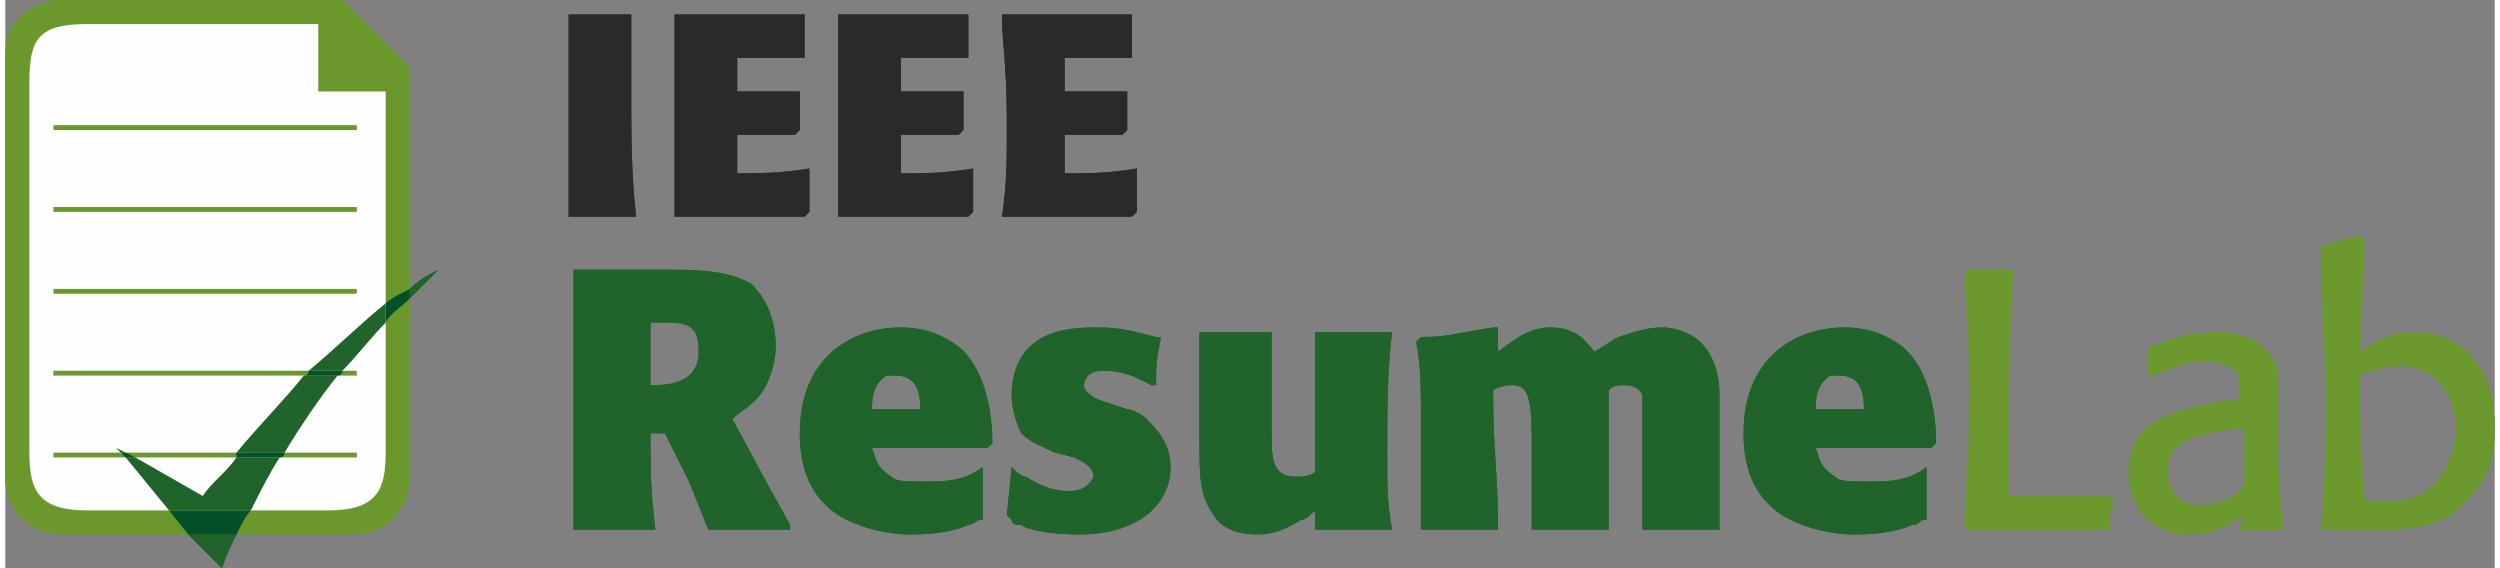 <?xml version="1.0" encoding="UTF-8"?>
<!DOCTYPE svg PUBLIC "-//W3C//DTD SVG 1.1//EN" "http://www.w3.org/Graphics/SVG/1.1/DTD/svg11.dtd">
<!-- Creator: CorelDRAW X7 -->
<svg xmlns="http://www.w3.org/2000/svg" xml:space="preserve" width="440px" height="100px" version="1.1" style="shape-rendering:geometricPrecision; text-rendering:geometricPrecision; image-rendering:optimizeQuality; fill-rule:evenodd; clip-rule:evenodd"
viewBox="0 0 517 118"
 xmlns:xlink="http://www.w3.org/1999/xlink">
 <rect x="0" y="0" width="517" height="118" fill="#808080" stroke="none"/>
 <defs>
  <style type="text/css">
   <![CDATA[
    .fil1 {fill:#FEFEFE;fill-rule:nonzero}
    .fil4 {fill:#2B2A29;fill-rule:nonzero}
    .fil0 {fill:#6A982C;fill-rule:nonzero}
    .fil2 {fill:#20642B;fill-rule:nonzero}
    .fil3 {fill:#045029;fill-rule:nonzero}
   ]]>
  </style>
 </defs>
 <g id="Layer_x0020_1">
  <path class="fil0" d="M84 99c0,7 -5,12 -12,12l-60 0c-7,0 -12,-5 -12,-12l0 -88c0,-6 5,-11 12,-11l58 0 14 14 0 85z"/>
  <path class="fil1" d="M79 94c0,8 -2,12 -12,12l-50 0c-10,0 -12,-4 -12,-12l0 -77c0,-9 2,-12 12,-12l48 0 0 14 14 0 0 75z"/>
  <polygon class="fil0" points="73,27 10,27 10,26 73,26 "/>
  <polygon class="fil0" points="73,95 10,95 10,94 73,94 "/>
  <polygon class="fil0" points="73,78 10,78 10,77 73,77 "/>
  <polygon class="fil0" points="73,61 10,61 10,60 73,60 "/>
  <polygon class="fil0" points="73,44 10,44 10,43 73,43 "/>
  <path class="fil2" d="M45 118l-7 -7 10 0c-1,2 -2,4 -3,7l0 0zm39 -56l0 -2c2,-2 4,-3 6,-4 -2,2 -4,4 -6,6z"/>
  <path class="fil3" d="M48 111l-10 0 -4 -5 17 0c-1,1 -2,3 -3,5zm31 -44l0 -4c1,-1 3,-2 5,-3l0 2c-2,2 -4,3 -5,5z"/>
  <path class="fil2" d="M51 106l-17 0 -9 -11 2 0 14 8c2,-3 5,-5 7,-8l9 0c-2,3 -4,7 -6,11zm7 -12l-10 0c5,-6 10,-11 14,-16l7 0c-4,5 -8,11 -11,16zm-33 0l-1 0 -1 -1 2 1zm45 -17l-7 0c6,-5 11,-10 16,-14l0 4c-3,3 -6,7 -9,10z"/>
  <path class="fil3" d="M57 95l-9 0c0,0 0,-1 0,-1l10 0c0,0 0,1 -1,1zm-30 0l-2 0 -1 -1 1 0 2 1z"/>
  <path class="fil3" d="M69 78l-7 0c1,0 1,-1 1,-1l7 0c0,0 0,1 -1,1z"/>
  <path class="fil4" d="M130 45c-5,0 -7,0 -13,0l0 0c0,-6 0,-11 0,-16 0,-3 0,-7 0,-10 0,-5 0,-9 0,-16l0 0c6,0 7,0 13,0l0 0c0,6 0,10 0,16 0,9 0,17 1,26l-1 0z"/>
  <path class="fil4" d="M152 28l0 8c4,0 9,0 15,-1l0 1 0 8 -1 1c-8,0 -9,0 -11,0 -7,0 -10,0 -16,0l0 0c0,-7 0,-11 0,-19 0,-14 0,-16 0,-23l0 0 27 0 0 0 0 9 -1 0 -13 0 0 7 13 0 0 0 0 8 -1 1 -12 0z"/>
  <path class="fil4" d="M186 28l0 8c5,0 9,0 15,-1l0 1 0 8 -1 1c-8,0 -9,0 -11,0 -7,0 -10,0 -15,0l-1 0c0,-7 0,-11 0,-19 0,-14 0,-16 0,-23l0 0 27 0 0 0 0 9 0 0 -14 0 0 7 13 0 0 0 0 8 -1 1 -12 0z"/>
  <path class="fil4" d="M220 28l0 8c5,0 9,0 15,-1l0 1 0 8 -1 1c-8,0 -9,0 -11,0 -6,0 -10,0 -15,0l-1 0c1,-7 1,-11 1,-19 0,-14 -1,-16 -1,-23l1 0 26 0 0 0 0 9 0 0 -14 0 0 7 13 0 0 0 0 8 -1 1 -12 0z"/>
  <path class="fil2" d="M134 80c3,0 10,0 10,-7 0,-4 -1,-6 -6,-6 -1,0 -3,0 -4,0l0 13zm0 10c0,9 0,11 1,20l-1 0 -16 0 0 0c0,-10 0,-20 0,-30 0,-12 0,-16 0,-24l0 0 14 0 4 0c7,0 14,0 19,3 2,2 5,6 5,13 0,3 -1,6 -2,8 -2,4 -5,5 -7,7l7 13 5 9 0 1 -17 0 0 0 -4 -10 -5 -10 -3 0z"/>
  <path class="fil2" d="M190 85c0,-2 0,-7 -5,-7 0,0 -1,0 -2,0 -3,2 -3,5 -3,7l10 0zm-10 8c1,3 1,4 4,6 1,1 3,1 7,1 4,0 8,0 12,-3l0 1 0 10 -1 0c-1,1 -2,1 -2,1 -2,1 -6,2 -12,2 -4,0 -10,-1 -15,-4 -6,-4 -8,-10 -8,-17 0,-16 11,-22 21,-22 4,0 8,1 12,4 6,5 7,15 7,20l-1 1 -24 0z"/>
  <path class="fil2" d="M233 85c1,0 3,1 4,2 2,2 5,5 5,10 0,8 -7,14 -19,14 -6,0 -11,-1 -12,-2 -1,0 -2,0 -2,-1l-1 -1 1 -10 0 0c1,1 2,2 3,2 3,2 6,3 9,3 4,0 5,-3 5,-3 0,-2 -2,-3 -4,-4l-4 -1c-2,-1 -5,-2 -7,-4 -1,-2 -2,-5 -2,-8 0,-5 2,-9 5,-11 4,-3 10,-3 13,-3 5,0 8,1 12,2l1 0c-1,5 -1,6 -1,10l-1 0c-2,-1 -5,-3 -10,-3 -4,0 -4,3 -4,3 0,1 1,2 3,3l6 2z"/>
  <path class="fil2" d="M272 106c-1,1 -2,2 -3,2 -3,2 -6,3 -9,3 -5,0 -8,-2 -9,-4 -3,-4 -3,-8 -3,-16l0 -3c0,-9 0,-11 0,-18l0 -1 15 0 0 0c0,3 0,6 0,8 0,2 0,11 0,13 0,5 0,9 5,9 1,0 3,0 4,-1l0 -28 0 -1c7,0 8,0 15,0l1 0c-1,8 -1,17 -1,25 0,8 0,10 1,16l-1 0c-6,0 -8,0 -14,0l-1 0 0 -4z"/>
  <path class="fil2" d="M294 70c6,0 8,-1 15,-2l1 0 0 5c3,-2 6,-5 11,-5 6,0 8,4 9,5 2,-1 3,-2 5,-3 3,-1 6,-2 9,-2 4,0 7,2 8,3 3,3 4,7 4,11l0 2c0,11 0,14 0,26l0 0c-7,0 -9,0 -16,0l0 0c0,-7 0,-16 0,-19 0,-2 0,-7 0,-9 -1,-2 -3,-2 -4,-2 -1,0 -2,0 -3,1 0,13 0,16 0,29l0 0c-6,0 -8,0 -15,0l-1 0c0,-3 0,-16 0,-19 0,-9 -1,-11 -4,-11 -1,0 -2,0 -4,1 0,14 1,16 1,29l-1 0 -15 0 0 0c0,-17 0,-18 0,-22 0,-8 0,-12 -1,-17l1 -1z"/>
  <path class="fil2" d="M386 85c0,-2 0,-7 -5,-7 0,0 -1,0 -2,0 -3,2 -3,5 -3,7l10 0zm-10 8c1,3 1,4 4,6 1,1 3,1 7,1 4,0 8,0 12,-3l0 1 0 10 -1 0c-1,1 -1,1 -2,1 -2,1 -6,2 -12,2 -4,0 -10,-1 -15,-4 -6,-4 -8,-10 -8,-17 0,-16 11,-22 21,-22 4,0 8,1 12,4 6,5 7,15 7,20l-1 1 -24 0z"/>
  <path class="fil0" d="M438 104c-1,2 -1,3 -1,6l0 0c-14,0 -15,0 -29,0l-1 0c0,-6 1,-16 1,-29 0,-12 -1,-18 -1,-24l1 -1c4,0 4,0 8,0l1 0c-1,15 -1,33 -1,35 0,6 0,9 0,12 9,0 11,0 21,0l1 1z"/>
  <path class="fil0" d="M464 89c-8,1 -15,2 -15,9 0,0 0,7 7,7 5,0 8,-3 9,-4l0 -12 -1 0zm8 5c0,10 1,11 1,16l0 0c-4,0 -5,0 -8,0l-1 0 1 -3c-2,1 -5,4 -11,4 -8,0 -13,-5 -13,-13 0,-10 8,-13 22,-15l1 0c0,-2 0,-4 0,-5 -1,-1 -3,-3 -7,-3 -5,0 -8,2 -11,3l-1 0c0,-4 0,-4 0,-6l1 0c4,-2 9,-3 13,-3 6,0 11,2 13,8 0,2 0,7 0,10l0 7z"/>
  <path class="fil0" d="M492 104c2,0 9,1 13,-4 2,-2 4,-7 4,-11 0,-5 -2,-8 -4,-10 -2,-2 -5,-3 -7,-3 -4,0 -7,1 -9,2 0,12 0,15 1,26l2 0zm-4 6c-3,0 -4,0 -6,0l-1 0c0,-5 1,-10 1,-21l0 -11c-1,-14 -1,-19 -1,-27l0 0 8 -2 1 1 -1 23c2,-1 5,-4 11,-4 10,0 17,7 17,20 0,3 0,9 -5,14 -6,8 -16,7 -23,7l-1 0z"/>
  <path class="fil0" d="M84 99c0,7 -5,12 -12,12l-60 0c-7,0 -12,-5 -12,-12l0 -88c0,-6 5,-11 12,-11l58 0 14 14 0 85z"/>
  <path class="fil1" d="M79 94c0,8 -2,12 -12,12l-50 0c-10,0 -12,-4 -12,-12l0 -77c0,-9 2,-12 12,-12l48 0 0 14 14 0 0 75z"/>
  <polygon class="fil0" points="73,27 10,27 10,26 73,26 "/>
  <polygon class="fil0" points="73,95 10,95 10,94 73,94 "/>
  <polygon class="fil0" points="73,78 10,78 10,77 73,77 "/>
  <polygon class="fil0" points="73,61 10,61 10,60 73,60 "/>
  <polygon class="fil0" points="73,44 10,44 10,43 73,43 "/>
  <path class="fil2" d="M45 118l-7 -7 10 0c-1,2 -2,4 -3,7l0 0zm39 -56l0 -2c2,-2 4,-3 6,-4 -2,2 -4,4 -6,6z"/>
  <path class="fil3" d="M48 111l-10 0 -4 -5 17 0c-1,1 -2,3 -3,5zm31 -44l0 -4c1,-1 3,-2 5,-3l0 2c-2,2 -4,3 -5,5z"/>
  <path class="fil2" d="M51 106l-17 0 -9 -11 2 0 14 8c2,-3 5,-5 7,-8l9 0c-2,3 -4,7 -6,11zm7 -12l-10 0c5,-6 10,-11 14,-16l7 0c-4,5 -8,11 -11,16zm-33 0l-1 0 -1 -1 2 1zm45 -17l-7 0c6,-5 11,-10 16,-14l0 4c-3,3 -6,7 -9,10z"/>
  <path class="fil3" d="M57 95l-9 0c0,0 0,-1 0,-1l10 0c0,0 0,1 -1,1zm-30 0l-2 0 -1 -1 1 0 2 1z"/>
  <path class="fil3" d="M69 78l-7 0c1,0 1,-1 1,-1l7 0c0,0 0,1 -1,1z"/>
  <path class="fil4" d="M130 45c-5,0 -7,0 -13,0l0 0c0,-6 0,-11 0,-16 0,-3 0,-7 0,-10 0,-5 0,-9 0,-16l0 0c6,0 7,0 13,0l0 0c0,6 0,10 0,16 0,9 0,17 1,26l-1 0z"/>
  <path class="fil4" d="M152 28l0 8c4,0 9,0 15,-1l0 1 0 8 -1 1c-8,0 -9,0 -11,0 -7,0 -10,0 -16,0l0 0c0,-7 0,-11 0,-19 0,-14 0,-16 0,-23l0 0 27 0 0 0 0 9 -1 0 -13 0 0 7 13 0 0 0 0 8 -1 1 -12 0z"/>
  <path class="fil4" d="M186 28l0 8c5,0 9,0 15,-1l0 1 0 8 -1 1c-8,0 -9,0 -11,0 -7,0 -10,0 -15,0l-1 0c0,-7 0,-11 0,-19 0,-14 0,-16 0,-23l0 0 27 0 0 0 0 9 0 0 -14 0 0 7 13 0 0 0 0 8 -1 1 -12 0z"/>
  <path class="fil4" d="M220 28l0 8c5,0 9,0 15,-1l0 1 0 8 -1 1c-8,0 -9,0 -11,0 -6,0 -10,0 -15,0l-1 0c1,-7 1,-11 1,-19 0,-14 -1,-16 -1,-23l1 0 26 0 0 0 0 9 0 0 -14 0 0 7 13 0 0 0 0 8 -1 1 -12 0z"/>
  <path class="fil2" d="M134 80c3,0 10,0 10,-7 0,-4 -1,-6 -6,-6 -1,0 -3,0 -4,0l0 13zm0 10c0,9 0,11 1,20l-1 0 -16 0 0 0c0,-10 0,-20 0,-30 0,-12 0,-16 0,-24l0 0 14 0 4 0c7,0 14,0 19,3 2,2 5,6 5,13 0,3 -1,6 -2,8 -2,4 -5,5 -7,7l7 13 5 9 0 1 -17 0 0 0 -4 -10 -5 -10 -3 0z"/>
  <path class="fil2" d="M190 85c0,-2 0,-7 -5,-7 0,0 -1,0 -2,0 -3,2 -3,5 -3,7l10 0zm-10 8c1,3 1,4 4,6 1,1 3,1 7,1 4,0 8,0 12,-3l0 1 0 10 -1 0c-1,1 -2,1 -2,1 -2,1 -6,2 -12,2 -4,0 -10,-1 -15,-4 -6,-4 -8,-10 -8,-17 0,-16 11,-22 21,-22 4,0 8,1 12,4 6,5 7,15 7,20l-1 1 -24 0z"/>
  <path class="fil2" d="M233 85c1,0 3,1 4,2 2,2 5,5 5,10 0,8 -7,14 -19,14 -6,0 -11,-1 -12,-2 -1,0 -2,0 -2,-1l-1 -1 1 -10 0 0c1,1 2,2 3,2 3,2 6,3 9,3 4,0 5,-3 5,-3 0,-2 -2,-3 -4,-4l-4 -1c-2,-1 -5,-2 -7,-4 -1,-2 -2,-5 -2,-8 0,-5 2,-9 5,-11 4,-3 10,-3 13,-3 5,0 8,1 12,2l1 0c-1,5 -1,6 -1,10l-1 0c-2,-1 -5,-3 -10,-3 -4,0 -4,3 -4,3 0,1 1,2 3,3l6 2z"/>
  <path class="fil2" d="M272 106c-1,1 -2,2 -3,2 -3,2 -6,3 -9,3 -5,0 -8,-2 -9,-4 -3,-4 -3,-8 -3,-16l0 -3c0,-9 0,-11 0,-18l0 -1 15 0 0 0c0,3 0,6 0,8 0,2 0,11 0,13 0,5 0,9 5,9 1,0 3,0 4,-1l0 -28 0 -1c7,0 8,0 15,0l1 0c-1,8 -1,17 -1,25 0,8 0,10 1,16l-1 0c-6,0 -8,0 -14,0l-1 0 0 -4z"/>
  <path class="fil2" d="M294 70c6,0 8,-1 15,-2l1 0 0 5c3,-2 6,-5 11,-5 6,0 8,4 9,5 2,-1 3,-2 5,-3 3,-1 6,-2 9,-2 4,0 7,2 8,3 3,3 4,7 4,11l0 2c0,11 0,14 0,26l0 0c-7,0 -9,0 -16,0l0 0c0,-7 0,-16 0,-19 0,-2 0,-7 0,-9 -1,-2 -3,-2 -4,-2 -1,0 -2,0 -3,1 0,13 0,16 0,29l0 0c-6,0 -8,0 -15,0l-1 0c0,-3 0,-16 0,-19 0,-9 -1,-11 -4,-11 -1,0 -2,0 -4,1 0,14 1,16 1,29l-1 0 -15 0 0 0c0,-17 0,-18 0,-22 0,-8 0,-12 -1,-17l1 -1z"/>
  <path class="fil2" d="M386 85c0,-2 0,-7 -5,-7 0,0 -1,0 -2,0 -3,2 -3,5 -3,7l10 0zm-10 8c1,3 1,4 4,6 1,1 3,1 7,1 4,0 8,0 12,-3l0 1 0 10 -1 0c-1,1 -1,1 -2,1 -2,1 -6,2 -12,2 -4,0 -10,-1 -15,-4 -6,-4 -8,-10 -8,-17 0,-16 11,-22 21,-22 4,0 8,1 12,4 6,5 7,15 7,20l-1 1 -24 0z"/>
  <path class="fil0" d="M438 104c-1,2 -1,3 -1,6l0 0c-14,0 -15,0 -29,0l-1 0c0,-6 1,-16 1,-29 0,-12 -1,-18 -1,-24l1 -1c4,0 4,0 8,0l1 0c-1,15 -1,33 -1,35 0,6 0,9 0,12 9,0 11,0 21,0l1 1z"/>
  <path class="fil0" d="M464 89c-8,1 -15,2 -15,9 0,0 0,7 7,7 5,0 8,-3 9,-4l0 -12 -1 0zm8 5c0,10 1,11 1,16l0 0c-4,0 -5,0 -8,0l-1 0 1 -3c-2,1 -5,4 -11,4 -8,0 -13,-5 -13,-13 0,-10 8,-13 22,-15l1 0c0,-2 0,-4 0,-5 -1,-1 -3,-3 -7,-3 -5,0 -8,2 -11,3l-1 0c0,-4 0,-4 0,-6l1 0c4,-2 9,-3 13,-3 6,0 11,2 13,8 0,2 0,7 0,10l0 7z"/>
  <path class="fil0" d="M492 104c2,0 9,1 13,-4 2,-2 4,-7 4,-11 0,-5 -2,-8 -4,-10 -2,-2 -5,-3 -7,-3 -4,0 -7,1 -9,2 0,12 0,15 1,26l2 0zm-4 6c-3,0 -4,0 -6,0l-1 0c0,-5 1,-10 1,-21l0 -11c-1,-14 -1,-19 -1,-27l0 0 8 -2 1 1 -1 23c2,-1 5,-4 11,-4 10,0 17,7 17,20 0,3 0,9 -5,14 -6,8 -16,7 -23,7l-1 0z"/>
 </g>
</svg>
